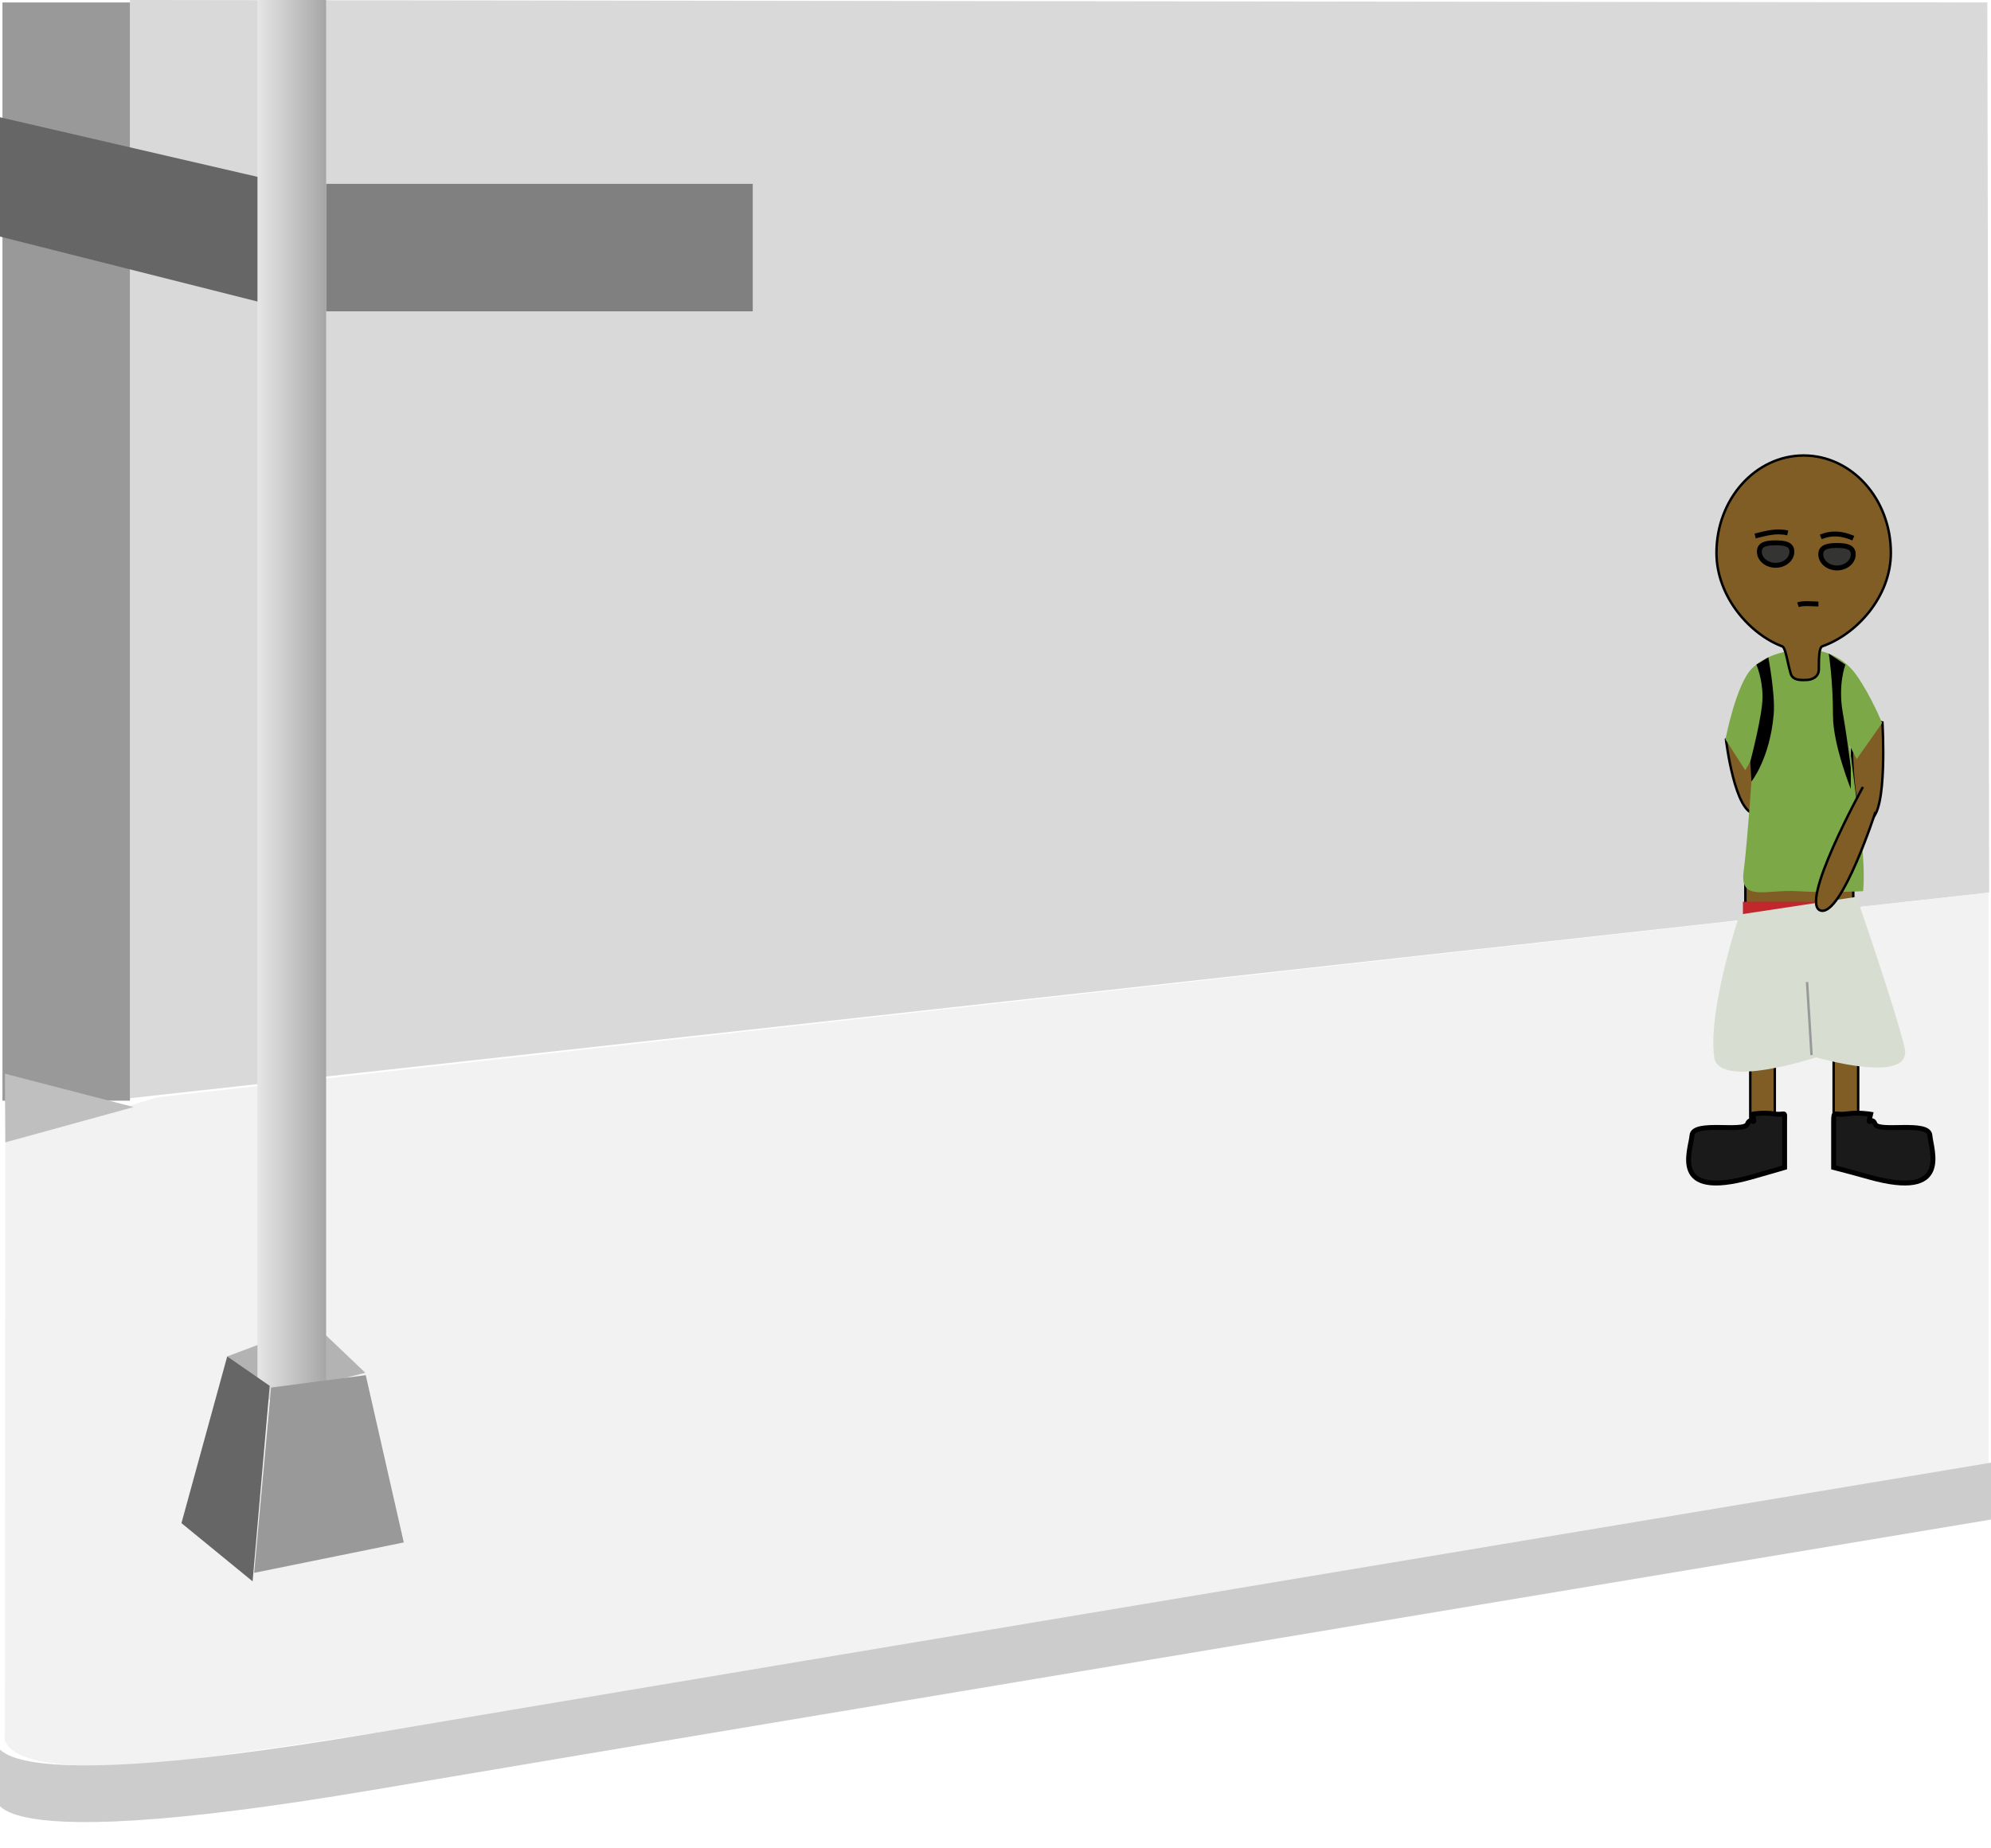 <?xml version="1.0" encoding="utf-8"?>
<!-- Generator: Adobe Illustrator 15.1.0, SVG Export Plug-In . SVG Version: 6.00 Build 0)  -->
<!DOCTYPE svg PUBLIC "-//W3C//DTD SVG 1.1//EN" "http://www.w3.org/Graphics/SVG/1.1/DTD/svg11.dtd">
<svg version="1.1" id="Layer_1" xmlns="http://www.w3.org/2000/svg" xmlns:xlink="http://www.w3.org/1999/xlink" x="0px" y="0px"
	 width="406px" height="377px" viewBox="0 0 406 377" enable-background="new 0 0 406 377" xml:space="preserve">
<polygon fill="#D9D9D9" points="405.25,0.5 405.625,182.059 26.5,224 26.5,0 "/>
<rect x="0.5" y="0.5" fill="#999999" width="26" height="224"/>
<path fill="#F2F2F2" d="M1.08,233.008L1,353.52c0,0-3.86,10.146,37.509,5.299C95.388,352.15,405.5,298.666,405.5,298.666V182.059
	L32.167,223.8"/>
<polygon fill="#BFBFBF" points="1,219 27.25,225.8 1.08,233.008 "/>
<polygon fill="#B3B3B3" points="74.5,280 64,270 46.333,276.666 54.796,285 "/>
<path fill="#CCCCCC" d="M406.5,309.852c0,0-243.074,40.457-330.411,55.229c-87.336,14.771-76.589,0-76.589,0V353.52
	c0,0-10.747,14.771,76.589,0c87.337-14.77,330.165-55.227,330.165-55.227L406.5,309.852z"/>
<rect x="66.5" y="37.5" fill="#808080" width="87" height="26"/>
<linearGradient id="SVGID_1_" gradientUnits="userSpaceOnUse" x1="-160.5" y1="485.5" x2="-146.5" y2="485.5" gradientTransform="matrix(1 0 0 1 213 -343)">
	<stop  offset="0" style="stop-color:#E6E6E6"/>
	<stop  offset="1" style="stop-color:#A6A6A6"/>
</linearGradient>
<rect x="52.5" y="-0.5" fill="url(#SVGID_1_)" width="14" height="286"/>
<polygon fill="#999999" points="74.583,280.49 82.337,314.609 51.825,320.812 55.279,283.018 "/>
<polygon fill="#666666" points="55,282.666 46.333,276.666 37,310.666 51.51,322.544 "/>
<polygon fill="#666666" points="52.5,36.069 -0.5,23.802 -0.5,48.128 52.5,61.501 "/>
<path fill="#7F5D25" stroke="#000000" stroke-width="0.5" stroke-miterlimit="10" d="M361.912,227.927c0,1.382-1.119,2.5-2.5,2.5
	l0,0c-1.381,0-2.5-1.118-2.5-2.5v-14c0-1.381,1.119-2.5,2.5-2.5l0,0c1.381,0,2.5,1.119,2.5,2.5V227.927z"/>
<path fill="#7F5D25" stroke="#000000" stroke-width="0.5" stroke-miterlimit="10" d="M378.912,227.927c0,1.382-1.119,2.5-2.5,2.5
	l0,0c-1.381,0-2.5-1.118-2.5-2.5v-14c0-1.381,1.119-2.5,2.5-2.5l0,0c1.381,0,2.5,1.119,2.5,2.5V227.927z"/>
<path fill="#7F5D25" stroke="#000000" stroke-width="0.5" stroke-miterlimit="10" d="M358.618,147.662c0,0,4.827,18.15-0.616,18.315
	c-4.248,0.129-6.045-15.148-6.045-15.148L358.618,147.662"/>
<path fill="#7F5D25" stroke="#000000" stroke-width="0.5" stroke-miterlimit="10" d="M377.693,146.014
	c0,0-0.944,22.848,3.679,21.119c3.605-1.348,2.488-19.78,2.488-19.78L377.693,146.014"/>
<path fill="#1A1A1A" stroke="#000000" stroke-miterlimit="10" d="M357.375,227.261c0,0,1.967-0.426,4.396-0.061
	c2.43,0.36,2.141-0.857,2.141,1.569c0,2.428,0,9.354,0,9.354s-2.492,0.752-6.721,1.942c-16.806,4.734-12.405-5.442-12.163-8.479
	c0.243-3.037,10.579-0.51,11.308-2.332C357.064,227.436,358.123,230.296,357.375,227.261z"/>
<path fill="#1A1A1A" stroke="#000000" stroke-miterlimit="10" d="M381.445,227.261c0,0-2.465-0.426-4.896-0.061
	c-2.431,0.36-2.64-0.857-2.64,1.569c0,2.428,0,9.354,0,9.354s2.99,0.752,7.218,1.942c16.807,4.734,12.655-5.442,12.412-8.479
	s-10.454-0.51-11.184-2.332C381.63,227.436,380.696,230.296,381.445,227.261z"/>
<rect x="355.912" y="179.426" fill="#7F5D25" stroke="#000000" stroke-width="0.5" stroke-miterlimit="10" width="22" height="17"/>
<rect x="355.412" y="183.927" fill="#C1272D" width="17" height="4"/>
<path fill="#D7DED1" d="M354.719,186.538c0,0-6.512,19.455-5.162,29.123c0.918,6.578,20.767,0,20.767,0l-1.069-17.438l1.069,17.438
	c0,0,19.888,5.812,18.052-1.988s-9.791-30.746-9.791-30.746L354.719,186.538"/>
<line fill="none" stroke="#999999" stroke-width="0.5" stroke-miterlimit="10" x1="369.404" y1="215.202" x2="368.489" y2="200.296"/>
<path fill="#7CA847" d="M370.919,132.752c0,0,4.569,0.589,7.614,4.909c3.045,4.319,5.261,9.817,5.261,9.817l-5.179,7.352
	l-1.467-2.835c0,0,1.107,8.64,2.215,17.279c1.106,8.639,0.555,12.496,0.555,12.496s-7.197,0.393-13.428,0
	c-6.231-0.393-11.769,2.258-10.938-3.976c0.829-6.234,1.938-23.442,1.938-23.442l-1.605,2.749l-4.033-6.271
	c0,0,2.181-11.449,5.502-14.591c3.321-3.142,7.892-3.486,7.892-3.486s-0.971,4.32,2.768,4.713
	C371.751,137.859,370.919,132.752,370.919,132.752z"/>
<path fill="#7F5D25" stroke="#000000" stroke-width="0.5" stroke-miterlimit="10" d="M379.877,160.525c0,0-13.318,24.208-8.51,25.22
	c4.249,0.893,11.077-20.149,11.077-20.149"/>
<path fill="#7F5D25" stroke="#000000" stroke-width="0.5" stroke-miterlimit="10" d="M385.58,112.752
	c0,9.034-7.091,16.657-13.951,19.06c-0.729,0.256-0.734,2.508-0.734,4.688c0,1.76-1.725,2.181-2.408,2.181
	c-0.572,0-2.854,0.333-3.326-1.263c-0.692-2.332-1.018-5.319-1.745-5.59c-6.434-2.385-13.396-10.022-13.396-19.075
	c0-10.962,7.962-19.848,17.78-19.848C377.619,92.904,385.58,101.791,385.58,112.752z"/>
<path d="M376.311,135.566c0,0-1.551,3.96-0.551,9.71s1.651,11.344,1.651,11.344v4.306c0,0-3.632-9.061-3.632-14.912
	c0-7.306-0.868-12.706-0.868-12.706L376.311,135.566z"/>
<path d="M356.912,155.343c0,0,2.5-9.417,2.5-13.167s-1.25-6.625-1.25-6.625l2.43-1.482c0,0,1.442,7.551,1.094,11.637
	c-0.771,9.025-4.536,13.702-4.536,13.702L356.912,155.343z"/>
<g>
	<path fill="#343433" stroke="#000000" stroke-miterlimit="10" d="M377.914,113.054c0,1.542-1.485,2.792-3.317,2.792
		s-3.317-1.25-3.317-2.792s1.485-1.792,3.317-1.792S377.914,111.512,377.914,113.054z"/>
	<path fill="#343433" stroke="#000000" stroke-miterlimit="10" d="M365.398,112.512c0,1.542-1.485,2.792-3.317,2.792
		s-3.317-1.25-3.317-2.792s1.485-1.792,3.317-1.792S365.398,110.969,365.398,112.512z"/>
	<path fill="none" stroke="#000000" stroke-miterlimit="10" d="M357.902,109.319c2.211-0.528,4.29-1.179,6.644-0.615"/>
	<path fill="none" stroke="#000000" stroke-miterlimit="10" d="M371.286,109.505c2.392-0.951,4.413-0.671,6.638,0.263"/>
</g>
<path fill="none" stroke="#000000" stroke-miterlimit="10" d="M366.642,123.355c1.191-0.421,2.865-0.154,4.166-0.154"/>
<g>
	<path fill="#BD912D" stroke="#000000" stroke-width="0.5" stroke-miterlimit="10" d="M437.399,228.049c0,1.381-1.119,2.5-2.5,2.5
		l0,0c-1.382,0-2.5-1.119-2.5-2.5v-14c0-1.381,1.118-2.5,2.5-2.5l0,0c1.381,0,2.5,1.119,2.5,2.5V228.049z"/>
	<path fill="#BD912D" stroke="#000000" stroke-width="0.5" stroke-miterlimit="10" d="M454.399,228.049c0,1.381-1.119,2.5-2.5,2.5
		l0,0c-1.382,0-2.5-1.119-2.5-2.5v-14c0-1.381,1.118-2.5,2.5-2.5l0,0c1.381,0,2.5,1.119,2.5,2.5V228.049z"/>
	<path fill="#BD912D" stroke="#000000" stroke-width="0.5" stroke-miterlimit="10" d="M434.105,147.784
		c0,0,4.826,18.15-0.616,18.315c-4.248,0.13-6.045-15.148-6.045-15.148L434.105,147.784"/>
	<path fill="#BD912D" stroke="#000000" stroke-width="0.5" stroke-miterlimit="10" d="M453.181,146.136
		c0,0-0.943,22.849,3.68,21.119c3.605-1.349,2.487-19.78,2.487-19.78L453.181,146.136"/>
	<path fill="#1A1A1A" stroke="#000000" stroke-miterlimit="10" d="M432.862,227.383c0,0,1.967-0.426,4.396-0.061
		c2.43,0.361,2.142-0.857,2.142,1.57c0,2.426,0,9.354,0,9.354s-2.492,0.752-6.722,1.943c-16.805,4.733-12.404-5.443-12.163-8.48
		c0.243-3.037,10.579-0.51,11.309-2.332C432.552,227.557,433.61,230.418,432.862,227.383z"/>
	<path fill="#1A1A1A" stroke="#000000" stroke-miterlimit="10" d="M456.933,227.383c0,0-2.465-0.426-4.895-0.061
		c-2.431,0.361-2.64-0.857-2.64,1.57c0,2.426,0,9.354,0,9.354s2.989,0.752,7.218,1.943c16.807,4.733,12.655-5.443,12.412-8.48
		s-10.454-0.51-11.185-2.332C457.117,227.557,456.184,230.418,456.933,227.383z"/>
	
		<rect x="431.399" y="179.548" fill="#BD912D" stroke="#000000" stroke-width="0.5" stroke-miterlimit="10" width="22" height="17"/>
	<rect x="430.899" y="184.048" fill="#C1272D" width="17" height="4"/>
	<path fill="#D7DED1" d="M430.206,186.661c0,0-6.512,19.455-5.162,29.123c0.918,6.577,20.766,0,20.766,0l-1.068-17.439l1.068,17.439
		c0,0,19.889,5.812,18.053-1.988s-9.791-30.747-9.791-30.747L430.206,186.661"/>
	
		<line fill="none" stroke="#999999" stroke-width="0.5" stroke-miterlimit="10" x1="444.892" y1="215.324" x2="443.977" y2="200.418"/>
	<path fill="#7CA847" d="M446.406,132.875c0,0,4.568,0.589,7.613,4.909c3.046,4.319,5.262,9.817,5.262,9.817l-5.18,7.352
		l-1.467-2.835c0,0,1.108,8.64,2.215,17.28c1.107,8.639,0.556,12.495,0.556,12.495s-7.197,0.392-13.429,0
		c-6.229-0.393-11.768,2.259-10.938-3.976c0.829-6.234,1.938-23.442,1.938-23.442l-1.604,2.749l-4.033-6.271
		c0,0,2.18-11.449,5.502-14.591c3.321-3.142,7.892-3.486,7.892-3.486s-0.972,4.32,2.768,4.713
		C447.238,137.981,446.406,132.875,446.406,132.875z"/>
	<path fill="#BD912D" stroke="#000000" stroke-width="0.5" stroke-miterlimit="10" d="M455.364,160.647
		c0,0-13.318,24.207-8.511,25.219c4.249,0.895,11.077-20.147,11.077-20.147"/>
	<path fill="#BD912D" stroke="#000000" stroke-width="0.5" stroke-miterlimit="10" d="M461.067,112.875
		c0,9.034-7.092,16.657-13.951,19.06c-0.73,0.256-0.734,2.508-0.734,4.688c0,1.76-1.725,2.181-2.409,2.181
		c-0.571,0-2.853,0.333-3.325-1.263c-0.692-2.332-1.018-5.319-1.745-5.59c-6.435-2.385-13.396-10.022-13.396-19.075
		c0-10.962,7.961-19.848,17.78-19.848C453.106,93.026,461.067,101.913,461.067,112.875z"/>
	<path fill="none" stroke="#000000" stroke-width="0.5" stroke-miterlimit="10" d="M441.067,122.931
		c1.184-0.417,2.842-0.153,4.131-0.153"/>
	<path fill="#333333" stroke="#000000" stroke-miterlimit="10" d="M438.925,112.548h-5.506c0,0-0.002,2.53,2.752,2.53
		S438.925,112.548,438.925,112.548z"/>
	<path fill="#333333" stroke="#000000" stroke-miterlimit="10" d="M451.774,112.548h-5.508c0,0-0.001,2.53,2.753,2.53
		C451.774,115.078,451.774,112.548,451.774,112.548z"/>
	<line fill="none" stroke="#000000" stroke-miterlimit="10" x1="430.899" y1="111.548" x2="439.899" y2="111.548"/>
	<line fill="none" stroke="#000000" stroke-miterlimit="10" x1="442.899" y1="111.548" x2="453.899" y2="111.548"/>
	<path d="M451.798,135.688c0,0-1.551,3.96-0.551,9.71s1.651,11.344,1.651,11.344v4.306c0,0-3.633-9.061-3.633-14.912
		c0-7.306-0.867-12.706-0.867-12.706L451.798,135.688z"/>
	<path d="M432.399,155.465c0,0,2.5-9.417,2.5-13.167s-1.25-6.625-1.25-6.625l2.43-1.482c0,0,1.441,7.551,1.094,11.637
		c-0.771,9.025-4.537,13.701-4.537,13.701L432.399,155.465z"/>
</g>
</svg>
